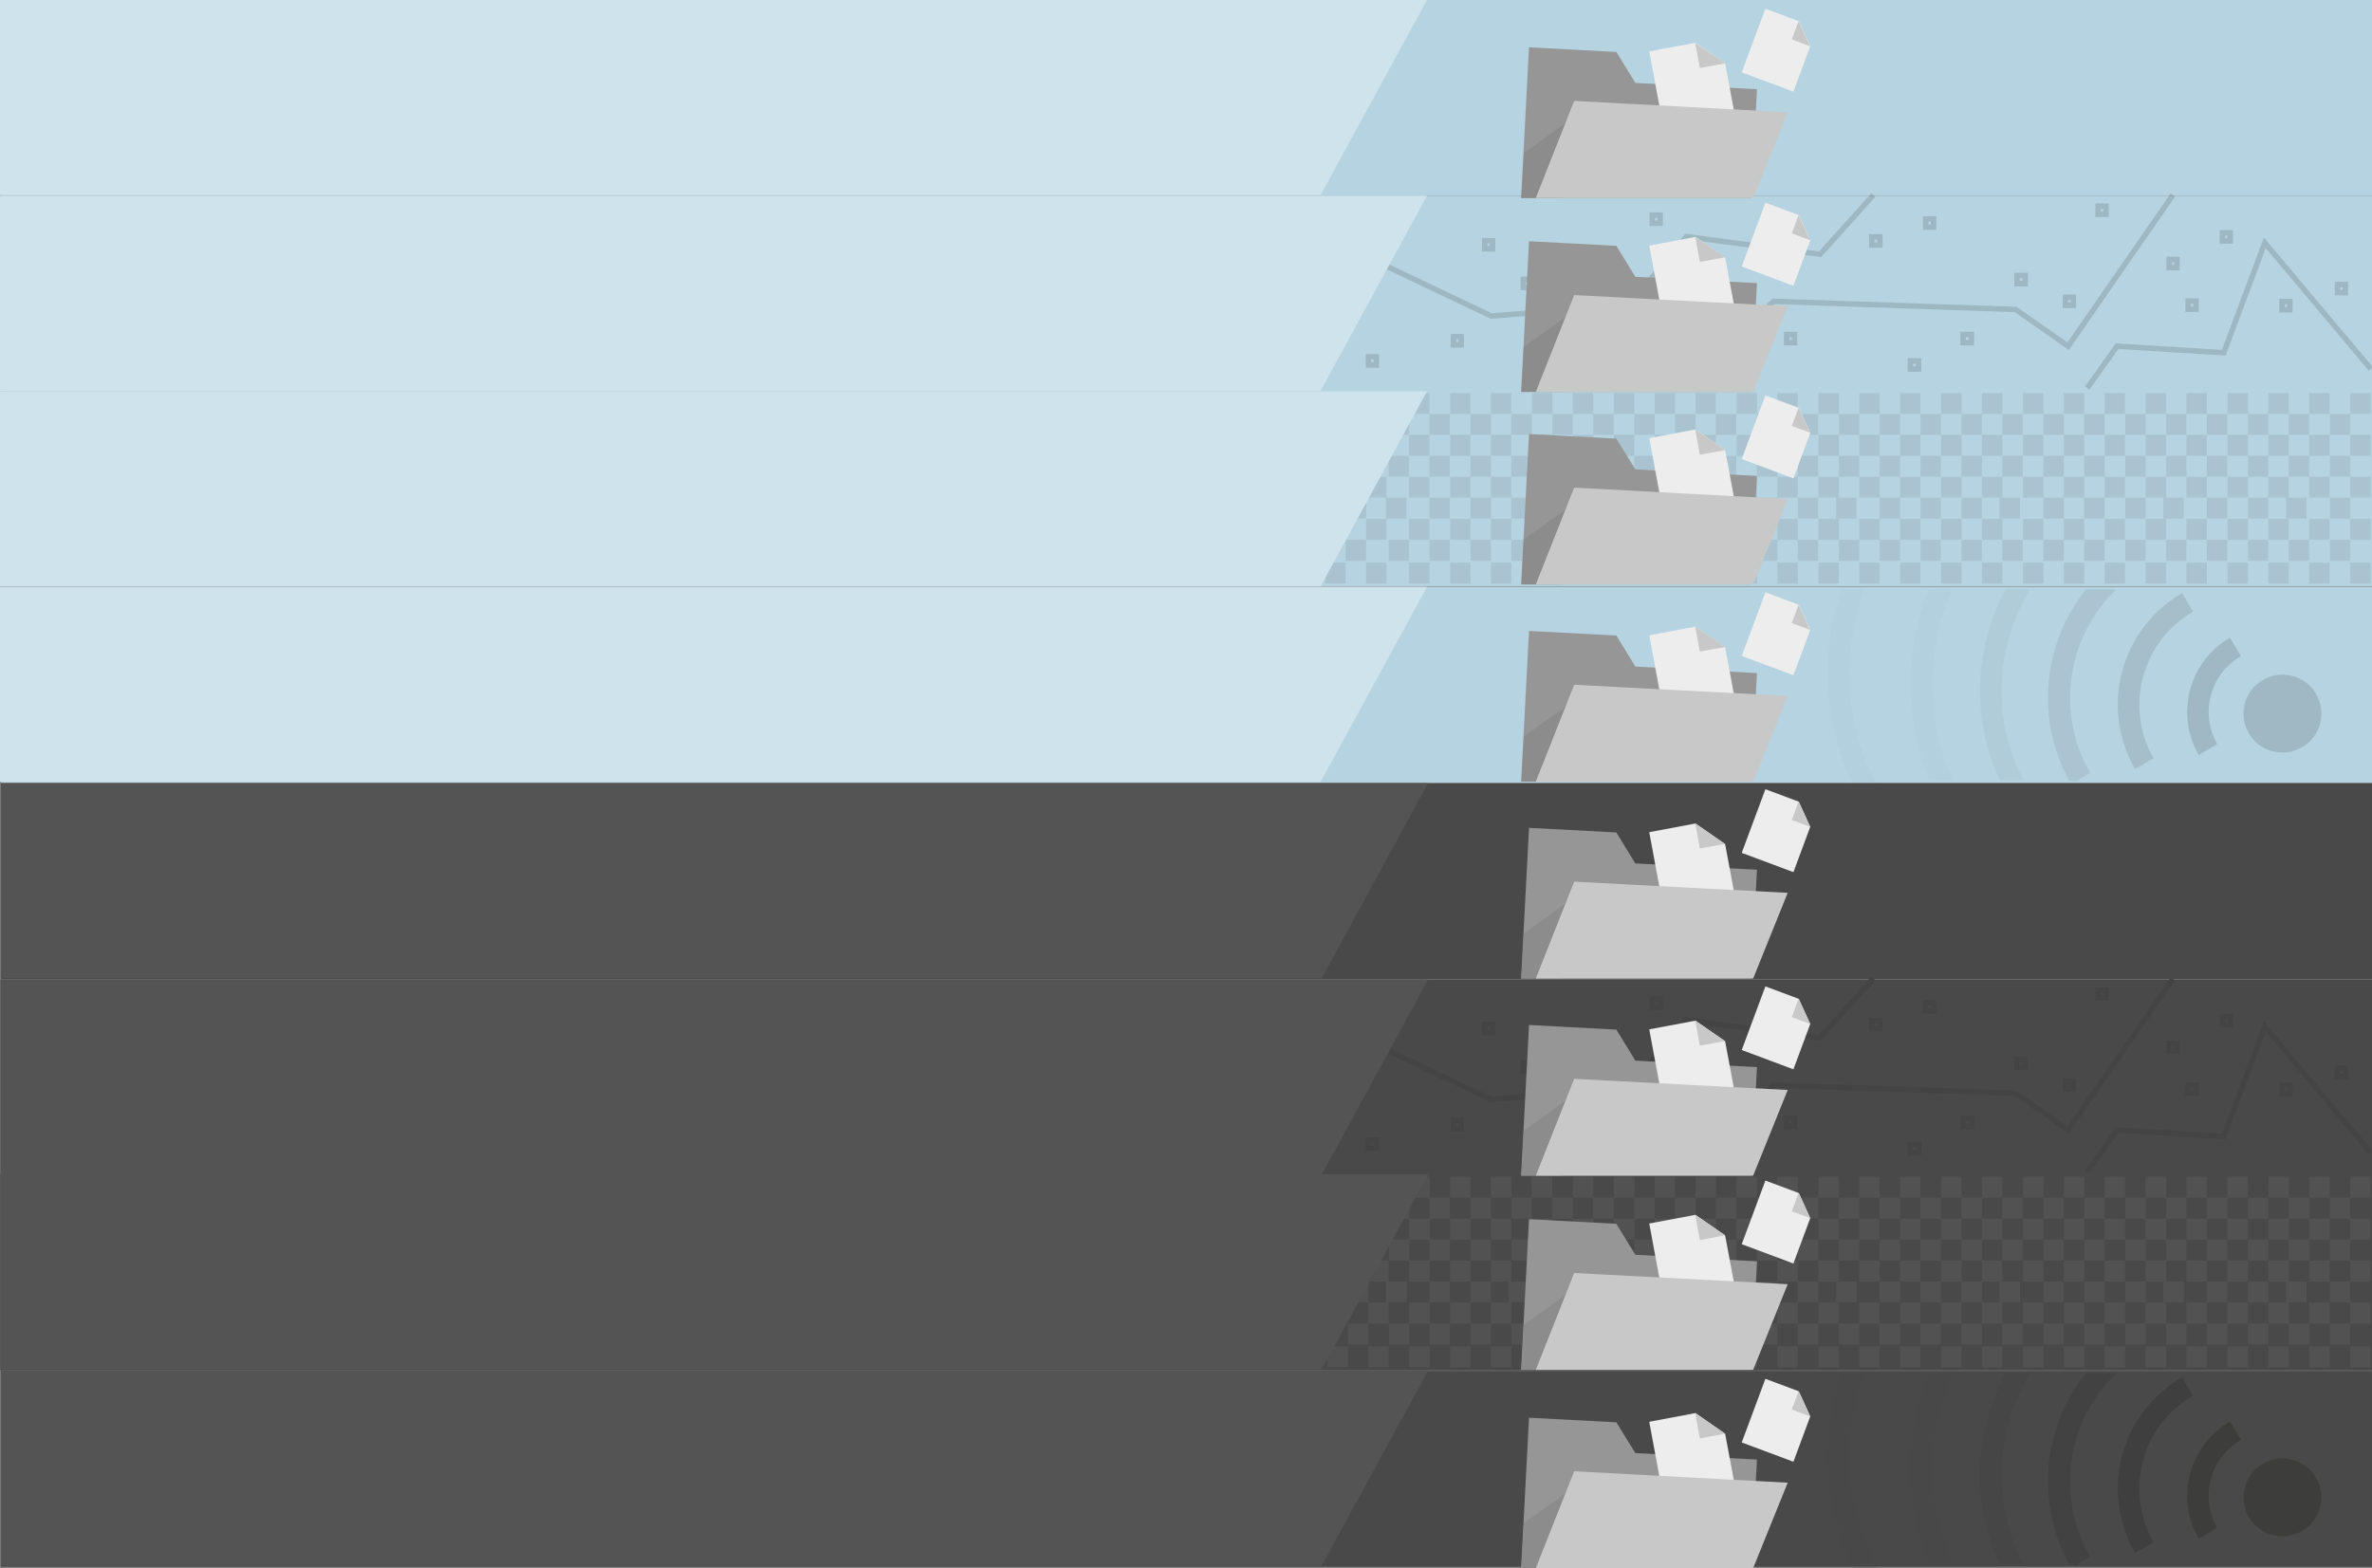 <?xml version="1.0" encoding="utf-8"?>
<!DOCTYPE svg PUBLIC "-//W3C//DTD SVG 1.1//EN" "http://www.w3.org/Graphics/SVG/1.1/DTD/svg11.dtd">
<svg version="1.1" id="Calque_1" xmlns="http://www.w3.org/2000/svg" xmlns:xlink="http://www.w3.org/1999/xlink" x="0px" y="0px"
	 width="872px" height="576.6px" viewBox="0 0 872 576.6" style="enable-background:new 0 0 872 576.6;" xml:space="preserve">
<rect x="0" y="0" width="872" height="576.6" fill="#808080" stroke="none"/>
<style type="text/css"><![CDATA[
	.st0{opacity:0.13;fill:none;stroke:#010202;stroke-width:2;enable-background:new;}
	.st1{fill:#4A4949;}	.st2{opacity:0.18;}	.st3{fill:#B5D3E0;}	.st4{fill:#EDEDED;}
	.st5{fill:#535252;}	.st6{fill:#8C8C8C;}	.st7{opacity:0.75;fill:#3D3D3C;enable-background:new;}
	.st8{opacity:0.13;fill:none;stroke:#010202;stroke-width:0.75;enable-background:new;}
	.st9{fill:#969696;}	.st10{fill:#C8C8C8;} .st11{opacity:0.1;fill:#3D3D3C;enable-background:new;}
	.st12{fill:#CEE3EB;} .st13{fill:#545454;enable-background:new;}	.st15{fill:#3D3D3C;}
	.st14{fill:none;stroke:#444444;stroke-width:2;enable-background:new;}
	.st16{opacity:0.5;fill:#3D3D3C;enable-background:new;}
	.st17{opacity:0.25;fill:#3D3D3C;enable-background:new;}
]]></style>
<rect x="0.1" class="st3" width="872" height="72"/>
<rect x="0.2" y="72" class="st3" width="872" height="72"/>
<rect x="817" y="85.6" transform="matrix(-1 -4.715338e-03 4.715338e-03 -1 1636.499 178.06)" class="st0" width="2.9" height="3"/>
<rect x="804.4" y="110.7" transform="matrix(-1 -4.041812e-03 4.041812e-03 -1 1611.254 227.659)" class="st0" width="2.9" height="3"/>
<rect x="797.4" y="95.4" transform="matrix(-1 -4.713669e-03 4.713669e-03 -1 1597.252 197.567)" class="st0" width="2.9" height="3"/>
<rect x="859.3" y="104.6" transform="matrix(-1 -4.713669e-03 4.713669e-03 -1 1721.01 216.259)" class="st0" width="2.9" height="3"/>
<rect x="838.9" y="110.9" transform="matrix(-1 -5.387193e-03 5.387193e-03 -1 1680.106 229.329)" class="st0" width="2.9" height="3"/>
<rect x="721.7" y="123" transform="matrix(-1 -4.720106e-03 4.720106e-03 -1 1445.82 252.416)" class="st0" width="3" height="3"/>
<rect x="759.3" y="109.3" transform="matrix(-1 -4.713669e-03 4.713669e-03 -1 1520.986 225.187)" class="st0" width="2.9" height="3"/>
<rect x="741.5" y="101.3" transform="matrix(-1 -5.045543e-03 5.045543e-03 -1 1485.491 209.351)" class="st0" width="3" height="3"/>
<rect x="771.3" y="75.8" transform="matrix(-1 -4.713669e-03 4.713669e-03 -1 1545.144 158.244)" class="st0" width="2.9" height="3"/>
<rect x="688.1" y="87.1" transform="matrix(-1 -4.720106e-03 4.720106e-03 -1 1378.789 180.457)" class="st0" width="3" height="3"/>
<rect x="620" y="113.8" transform="matrix(-1 -4.713669e-03 4.713669e-03 -1 1242.363 233.531)" class="st0" width="2.9" height="3"/>
<rect x="607.4" y="79.1" transform="matrix(-1 -5.050550e-03 5.050550e-03 -1 1217.3 164.276)" class="st0" width="2.9" height="3"/>
<rect x="573.3" y="120.1" transform="matrix(-1 -4.713669e-03 4.713669e-03 -1 1148.933 245.911)" class="st0" width="2.9" height="3"/>
<rect x="545.8" y="88.5" transform="matrix(-1 -5.050550e-03 5.050550e-03 -1 1094.052 182.766)" class="st0" width="2.9" height="3"/>
<rect x="534.3" y="123.8" transform="matrix(-1 -4.547016e-03 4.547016e-03 -1 1070.935 253.038)" class="st0" width="2.9" height="3"/>
<rect x="503.1" y="131.2" transform="matrix(-1 -4.547016e-03 4.547016e-03 -1 1008.475 267.682)" class="st0" width="2.9" height="3"/>
<rect x="560" y="102.7" transform="matrix(-1 -5.045543e-03 5.045543e-03 -1 1122.482 211.235)" class="st0" width="3" height="3"/>
<rect x="652" y="79.1" transform="matrix(-1 -5.050550e-03 5.050550e-03 -1 1306.501 164.501)" class="st0" width="2.9" height="3"/>
<rect x="702.3" y="132.7" transform="matrix(-1 -5.208381e-03 5.208381e-03 -1 1406.911 272.068)" class="st0" width="3" height="3"/>
<polyline class="st0" points="504.5,95.4 548.2,116.2 598.7,112.2 620,87 669.1,93.5 688.7,71.7 "/>
<polyline class="st0" points="620,142.7 652,110.8 741,113.8 760.3,127.3 798.8,71.7 "/>
<polyline class="st0" points="871.6,135.7 832.6,89.3 817.5,129.7 778.3,127.3 767.3,142.7 "/>
<rect x="656.8" y="123" transform="matrix(-1 -5.387193e-03 5.387193e-03 -1 1315.838 252.548)" class="st0" width="2.9" height="3"/>
<rect x="707.9" y="80.5" transform="matrix(-1 -4.377025e-03 4.377025e-03 -1 1418.347 167.106)" class="st0" width="2.9" height="3"/>
<rect x="0.2" y="360.2" class="st1" width="872" height="72"/>
<rect x="817" y="373.8" transform="matrix(-1 -4.715338e-03 4.715338e-03 -1 1635.14 754.466)" class="st14" width="2.9" height="3"/>
<rect x="804.4" y="399" transform="matrix(-1 -4.040381e-03 4.040381e-03 -1 1610.088 804.264)" class="st14" width="2.9" height="3"/>
<rect x="797.4" y="383.6" transform="matrix(-1 -4.713669e-03 4.713669e-03 -1 1595.894 773.974)" class="st14" width="2.9" height="3"/>
<rect x="859.3" y="392.8" transform="matrix(-1 -4.713669e-03 4.713669e-03 -1 1719.651 792.664)" class="st14" width="2.9" height="3"/>
<rect x="838.9" y="399.1" transform="matrix(-1 -5.387193e-03 5.387193e-03 -1 1678.554 805.736)" class="st14" width="2.9" height="3"/>
<rect x="721.7" y="411.2" transform="matrix(-1 -4.557268e-03 4.557268e-03 -1 1444.528 828.704)" class="st14" width="3" height="3"/>
<rect x="759.3" y="397.5" transform="matrix(-1 -4.713669e-03 4.713669e-03 -1 1519.627 801.595)" class="st14" width="2.9" height="3"/>
<rect x="741.5" y="389.5" transform="matrix(-1 -5.208381e-03 5.208381e-03 -1 1483.973 785.88)" class="st14" width="3" height="3"/>
<rect x="771.3" y="364" transform="matrix(-1 -4.713669e-03 4.713669e-03 -1 1543.786 734.652)" class="st14" width="2.9" height="3"/>
<rect x="688.1" y="375.3" transform="matrix(-1 -4.557268e-03 4.557268e-03 -1 1377.491 756.75)" class="st14" width="3" height="3"/>
<rect x="620" y="402" transform="matrix(-1 -4.715338e-03 4.715338e-03 -1 1241.005 809.94)" class="st14" width="2.9" height="3"/>
<rect x="607.4" y="367.3" transform="matrix(-1 -5.387193e-03 5.387193e-03 -1 1215.719 740.888)" class="st14" width="2.9" height="3"/>
<rect x="573.3" y="408.3" transform="matrix(-1 -4.713669e-03 4.713669e-03 -1 1147.575 822.316)" class="st14" width="2.9" height="3"/>
<rect x="545.8" y="376.7" transform="matrix(-1 -5.388862e-03 5.388862e-03 -1 1092.471 759.358)" class="st14" width="2.9" height="3"/>
<rect x="534.3" y="412" transform="matrix(-1 -4.715338e-03 4.715338e-03 -1 1069.557 829.535)" class="st14" width="2.9" height="3"/>
<rect x="560" y="390.9" transform="matrix(-1 -5.208381e-03 5.208381e-03 -1 1120.964 787.736)" class="st14" width="3" height="3"/>
<rect x="652" y="367.3" transform="matrix(-1 -5.387193e-03 5.387193e-03 -1 1304.92 741.128)" class="st14" width="2.9" height="3"/>
<rect x="702.3" y="420.9" transform="matrix(-1 -5.208381e-03 5.208381e-03 -1 1405.409 848.476)" class="st14" width="3" height="3"/>
<polyline class="st14" points="620,430.9 652,399 741,402 760.3,415.5 798.8,359.9 "/>
<polyline class="st14" points="871.6,423.9 832.6,377.5 817.5,417.9 778.3,415.5 767.3,430.9 "/>
<path class="st8" d="M729.3,361.3"/>
<rect x="656.8" y="411.2" transform="matrix(-1 -5.387193e-03 5.387193e-03 -1 1314.286 828.958)" class="st14" width="2.9" height="3"/>
<rect x="707.9" y="368.7" transform="matrix(-1 -4.040381e-03 4.040381e-03 -1 1417.212 743.273)" class="st14" width="2.9" height="3"/>
<rect x="0.1" y="431.9" class="st1" width="872" height="72"/>
<rect x="503" y="463.5" class="st5" width="7.5" height="7.7"/>
<rect x="495.5" y="471.2" class="st5" width="7.5" height="7.7"/>
<rect x="503" y="479" class="st5" width="7.5" height="7.7"/>
<rect x="509.6" y="471.2" class="st5" width="7.5" height="7.7"/>
<rect x="518.1" y="479" class="st5" width="7.5" height="7.7"/>
<rect x="510.6" y="455.8" class="st5" width="7.5" height="7.7"/>
<rect x="518.1" y="463.5" class="st5" width="7.5" height="7.7"/>
<rect x="570.7" y="471.2" class="st5" width="7.5" height="7.7"/>
<rect x="495.5" y="486.7" class="st5" width="7.5" height="7.7"/>
<rect x="488" y="495.1" class="st5" width="7.5" height="7.7"/>
<rect x="510.6" y="486.7" class="st5" width="7.5" height="7.7"/>
<rect x="570.7" y="486.7" class="st5" width="7.5" height="7.7"/>
<rect x="578.2" y="479" class="st5" width="7.5" height="7.7"/>
<rect x="585.7" y="486.7" class="st5" width="7.5" height="7.7"/>
<rect x="585.7" y="471.2" class="st5" width="7.5" height="7.7"/>
<rect x="578.2" y="463.5" class="st5" width="7.5" height="7.7"/>
<rect x="570.7" y="455.8" class="st5" width="7.5" height="7.7"/>
<rect x="518.1" y="448.1" class="st5" width="7.5" height="7.7"/>
<rect x="510.6" y="440.4" class="st5" width="7.5" height="7.7"/>
<rect x="518.1" y="432.7" class="st5" width="7.5" height="7.7"/>
<rect x="570.7" y="440.4" class="st5" width="7.5" height="7.7"/>
<rect x="578.2" y="432.7" class="st5" width="7.5" height="7.7"/>
<rect x="585.7" y="440.4" class="st5" width="7.5" height="7.7"/>
<rect x="578.2" y="448.1" class="st5" width="7.5" height="7.7"/>
<rect x="585.7" y="455.8" class="st5" width="7.5" height="7.7"/>
<rect x="593.3" y="432.7" class="st5" width="7.5" height="7.7"/>
<rect x="600.8" y="440.4" class="st5" width="7.5" height="7.7"/>
<rect x="608.3" y="448.1" class="st5" width="7.5" height="7.7"/>
<rect x="600.8" y="455.8" class="st5" width="7.5" height="7.7"/>
<rect x="608.3" y="463.5" class="st5" width="7.5" height="7.7"/>
<rect x="600.8" y="471.2" class="st5" width="7.5" height="7.7"/>
<rect x="608.3" y="479" class="st5" width="7.5" height="7.7"/>
<rect x="593.3" y="448.1" class="st5" width="7.5" height="7.7"/>
<rect x="593.3" y="463.5" class="st5" width="7.5" height="7.7"/>
<rect x="593.3" y="479" class="st5" width="7.5" height="7.7"/>
<rect x="614.8" y="471.2" class="st5" width="7.5" height="7.7"/>
<rect x="623.3" y="479" class="st5" width="7.5" height="7.7"/>
<rect x="615.8" y="455.8" class="st5" width="7.5" height="7.7"/>
<rect x="623.3" y="463.5" class="st5" width="7.5" height="7.7"/>
<rect x="630.8" y="471.2" class="st5" width="7.5" height="7.7"/>
<rect x="600.8" y="486.7" class="st5" width="7.5" height="7.7"/>
<rect x="615.8" y="486.7" class="st5" width="7.5" height="7.7"/>
<rect x="630.8" y="486.7" class="st5" width="7.5" height="7.7"/>
<rect x="638.4" y="479" class="st5" width="7.5" height="7.7"/>
<rect x="645.9" y="486.7" class="st5" width="7.5" height="7.7"/>
<rect x="645.9" y="471.2" class="st5" width="7.5" height="7.7"/>
<rect x="638.4" y="463.5" class="st5" width="7.5" height="7.7"/>
<rect x="630.8" y="455.8" class="st5" width="7.5" height="7.7"/>
<rect x="623.3" y="448.1" class="st5" width="7.5" height="7.7"/>
<rect x="615.8" y="440.4" class="st5" width="7.5" height="7.7"/>
<rect x="608.3" y="432.7" class="st5" width="7.5" height="7.7"/>
<rect x="623.3" y="432.7" class="st5" width="7.5" height="7.7"/>
<rect x="630.8" y="440.4" class="st5" width="7.5" height="7.7"/>
<rect x="638.4" y="432.7" class="st5" width="7.5" height="7.7"/>
<rect x="645.9" y="440.4" class="st5" width="7.5" height="7.7"/>
<rect x="638.4" y="448.1" class="st5" width="7.5" height="7.7"/>
<rect x="645.9" y="455.8" class="st5" width="7.5" height="7.7"/>
<rect x="653.4" y="432.7" class="st5" width="7.5" height="7.7"/>
<rect x="660.9" y="440.4" class="st5" width="7.5" height="7.7"/>
<rect x="668.5" y="448.1" class="st5" width="7.5" height="7.7"/>
<rect x="660.9" y="455.8" class="st5" width="7.5" height="7.7"/>
<rect x="668.5" y="463.5" class="st5" width="7.5" height="7.7"/>
<rect x="660.9" y="471.2" class="st5" width="7.5" height="7.7"/>
<rect x="668.5" y="479" class="st5" width="7.5" height="7.7"/>
<rect x="653.4" y="448.1" class="st5" width="7.5" height="7.7"/>
<rect x="653.4" y="463.5" class="st5" width="7.5" height="7.7"/>
<rect x="653.4" y="479" class="st5" width="7.5" height="7.7"/>
<rect x="675" y="471.2" class="st5" width="7.5" height="7.7"/>
<rect x="683.5" y="479" class="st5" width="7.5" height="7.7"/>
<rect x="676" y="455.8" class="st5" width="7.5" height="7.7"/>
<rect x="683.5" y="463.5" class="st5" width="7.5" height="7.7"/>
<rect x="691" y="471.2" class="st5" width="7.5" height="7.7"/>
<rect x="660.9" y="486.7" class="st5" width="7.5" height="7.7"/>
<rect x="676" y="486.7" class="st5" width="7.5" height="7.7"/>
<rect x="691" y="486.7" class="st5" width="7.5" height="7.7"/>
<rect x="698.5" y="479" class="st5" width="7.5" height="7.7"/>
<rect x="706" y="486.7" class="st5" width="7.5" height="7.7"/>
<rect x="706" y="471.2" class="st5" width="7.5" height="7.7"/>
<rect x="698.5" y="463.5" class="st5" width="7.5" height="7.7"/>
<rect x="691" y="455.8" class="st5" width="7.5" height="7.7"/>
<rect x="683.5" y="448.1" class="st5" width="7.5" height="7.7"/>
<rect x="676" y="440.4" class="st5" width="7.5" height="7.7"/>
<rect x="668.5" y="432.7" class="st5" width="7.5" height="7.7"/>
<rect x="683.5" y="432.7" class="st5" width="7.5" height="7.7"/>
<rect x="691" y="440.4" class="st5" width="7.5" height="7.7"/>
<rect x="698.5" y="432.7" class="st5" width="7.5" height="7.7"/>
<rect x="706" y="440.4" class="st5" width="7.5" height="7.7"/>
<rect x="698.5" y="448.1" class="st5" width="7.5" height="7.7"/>
<rect x="706" y="455.8" class="st5" width="7.5" height="7.7"/>
<rect x="713.6" y="432.7" class="st5" width="7.5" height="7.7"/>
<rect x="721.1" y="440.4" class="st5" width="7.5" height="7.7"/>
<rect x="728.6" y="448.1" class="st5" width="7.5" height="7.7"/>
<rect x="721.1" y="455.8" class="st5" width="7.5" height="7.7"/>
<rect x="728.6" y="463.5" class="st5" width="7.5" height="7.7"/>
<rect x="721.1" y="471.2" class="st5" width="7.5" height="7.7"/>
<rect x="728.6" y="479" class="st5" width="7.5" height="7.7"/>
<rect x="713.6" y="448.1" class="st5" width="7.5" height="7.7"/>
<rect x="713.6" y="463.5" class="st5" width="7.5" height="7.7"/>
<rect x="713.6" y="479" class="st5" width="7.5" height="7.7"/>
<rect x="735.1" y="471.2" class="st5" width="7.5" height="7.7"/>
<rect x="743.7" y="479" class="st5" width="7.5" height="7.7"/>
<rect x="736.1" y="455.8" class="st5" width="7.5" height="7.7"/>
<rect x="743.7" y="463.5" class="st5" width="7.5" height="7.7"/>
<rect x="751.2" y="471.2" class="st5" width="7.5" height="7.7"/>
<rect x="721.1" y="486.7" class="st5" width="7.5" height="7.7"/>
<rect x="736.1" y="486.7" class="st5" width="7.5" height="7.7"/>
<rect x="751.2" y="486.7" class="st5" width="7.5" height="7.7"/>
<rect x="758.7" y="479" class="st5" width="7.5" height="7.7"/>
<rect x="766.2" y="486.7" class="st5" width="7.5" height="7.7"/>
<rect x="766.2" y="471.2" class="st5" width="7.5" height="7.7"/>
<rect x="758.7" y="463.5" class="st5" width="7.5" height="7.7"/>
<rect x="751.2" y="455.8" class="st5" width="7.5" height="7.7"/>
<rect x="743.7" y="448.1" class="st5" width="7.5" height="7.7"/>
<rect x="736.1" y="440.4" class="st5" width="7.5" height="7.7"/>
<rect x="728.6" y="432.7" class="st5" width="7.5" height="7.7"/>
<rect x="743.7" y="432.7" class="st5" width="7.5" height="7.7"/>
<rect x="751.2" y="440.4" class="st5" width="7.5" height="7.7"/>
<rect x="758.7" y="432.7" class="st5" width="7.5" height="7.7"/>
<rect x="766.2" y="440.4" class="st5" width="7.5" height="7.7"/>
<rect x="758.7" y="448.1" class="st5" width="7.5" height="7.7"/>
<rect x="766.2" y="455.8" class="st5" width="7.5" height="7.7"/>
<rect x="773.7" y="432.7" class="st5" width="7.5" height="7.7"/>
<rect x="781.3" y="440.4" class="st5" width="7.5" height="7.7"/>
<rect x="788.8" y="448.1" class="st5" width="7.5" height="7.7"/>
<rect x="781.3" y="455.8" class="st5" width="7.5" height="7.7"/>
<rect x="788.8" y="463.5" class="st5" width="7.5" height="7.7"/>
<rect x="781.3" y="471.2" class="st5" width="7.5" height="7.7"/>
<rect x="788.8" y="479" class="st5" width="7.5" height="7.7"/>
<rect x="773.7" y="448.1" class="st5" width="7.5" height="7.7"/>
<rect x="773.7" y="463.5" class="st5" width="7.5" height="7.7"/>
<rect x="773.7" y="479" class="st5" width="7.5" height="7.7"/>
<rect x="795.3" y="471.2" class="st5" width="7.5" height="7.7"/>
<rect x="803.8" y="479" class="st5" width="7.5" height="7.7"/>
<rect x="796.3" y="455.8" class="st5" width="7.5" height="7.7"/>
<rect x="803.8" y="463.5" class="st5" width="7.5" height="7.7"/>
<rect x="811.3" y="471.2" class="st5" width="7.5" height="7.7"/>
<rect x="781.3" y="486.7" class="st5" width="7.5" height="7.7"/>
<rect x="796.3" y="486.7" class="st5" width="7.5" height="7.7"/>
<rect x="811.3" y="486.7" class="st5" width="7.5" height="7.7"/>
<rect x="818.9" y="479" class="st5" width="7.5" height="7.7"/>
<rect x="826.4" y="486.7" class="st5" width="7.5" height="7.7"/>
<rect x="826.4" y="471.2" class="st5" width="7.5" height="7.7"/>
<rect x="818.9" y="463.5" class="st5" width="7.5" height="7.7"/>
<rect x="811.3" y="455.8" class="st5" width="7.5" height="7.7"/>
<rect x="803.8" y="448.1" class="st5" width="7.5" height="7.7"/>
<rect x="796.3" y="440.4" class="st5" width="7.5" height="7.7"/>
<rect x="788.8" y="432.7" class="st5" width="7.5" height="7.7"/>
<rect x="803.8" y="432.7" class="st5" width="7.5" height="7.7"/>
<rect x="811.3" y="440.4" class="st5" width="7.5" height="7.7"/>
<rect x="818.9" y="432.7" class="st5" width="7.5" height="7.7"/>
<rect x="826.4" y="440.4" class="st5" width="7.5" height="7.7"/>
<rect x="818.9" y="448.1" class="st5" width="7.5" height="7.7"/>
<rect x="826.4" y="455.8" class="st5" width="7.5" height="7.7"/>
<rect x="833.9" y="448.1" class="st5" width="7.5" height="7.7"/>
<rect x="833.9" y="463.5" class="st5" width="7.5" height="7.7"/>
<rect x="833.9" y="479" class="st5" width="7.5" height="7.7"/>
<rect x="840.4" y="471.2" class="st5" width="7.5" height="7.7"/>
<rect x="848.9" y="479" class="st5" width="7.5" height="7.7"/>
<rect x="841.4" y="455.8" class="st5" width="7.5" height="7.7"/>
<rect x="848.9" y="463.5" class="st5" width="7.5" height="7.7"/>
<rect x="856.5" y="471.2" class="st5" width="7.5" height="7.7"/>
<rect x="841.4" y="486.7" class="st5" width="7.5" height="7.7"/>
<rect x="856.5" y="486.7" class="st5" width="7.5" height="7.7"/>
<rect x="864" y="479" class="st5" width="7.5" height="7.7"/>
<rect x="864" y="463.5" class="st5" width="7.5" height="7.7"/>
<rect x="856.5" y="455.8" class="st5" width="7.5" height="7.7"/>
<rect x="848.9" y="448.1" class="st5" width="7.5" height="7.7"/>
<rect x="841.4" y="440.4" class="st5" width="7.5" height="7.7"/>
<rect x="833.9" y="432.7" class="st5" width="7.5" height="7.7"/>
<rect x="848.9" y="432.7" class="st5" width="7.5" height="7.7"/>
<rect x="856.5" y="440.4" class="st5" width="7.5" height="7.7"/>
<rect x="864" y="432.7" class="st5" width="7.5" height="7.7"/>
<rect x="864" y="448.1" class="st5" width="7.5" height="7.7"/>
<rect x="503" y="495.1" class="st5" width="7.5" height="7.7"/>
<rect x="518.1" y="495.1" class="st5" width="7.5" height="7.7"/>
<rect x="578.2" y="495.1" class="st5" width="7.5" height="7.7"/>
<rect x="608.3" y="495.1" class="st5" width="7.5" height="7.7"/>
<rect x="593.3" y="495.1" class="st5" width="7.5" height="7.7"/>
<rect x="623.3" y="495.1" class="st5" width="7.5" height="7.7"/>
<rect x="525.5" y="486.7" class="st5" width="7.5" height="7.7"/>
<rect x="525.5" y="471.2" class="st5" width="7.5" height="7.7"/>
<rect x="525.5" y="440.4" class="st5" width="7.5" height="7.7"/>
<rect x="525.5" y="455.8" class="st5" width="7.5" height="7.7"/>
<rect x="533.1" y="432.7" class="st5" width="7.5" height="7.7"/>
<rect x="540.6" y="440.4" class="st5" width="7.5" height="7.7"/>
<rect x="548.1" y="448.1" class="st5" width="7.5" height="7.7"/>
<rect x="540.6" y="455.8" class="st5" width="7.5" height="7.7"/>
<rect x="548.1" y="463.5" class="st5" width="7.5" height="7.7"/>
<rect x="540.6" y="471.2" class="st5" width="7.5" height="7.7"/>
<rect x="548.1" y="479" class="st5" width="7.5" height="7.7"/>
<rect x="533.1" y="448.1" class="st5" width="7.5" height="7.7"/>
<rect x="533.1" y="463.5" class="st5" width="7.5" height="7.7"/>
<rect x="533.1" y="479" class="st5" width="7.5" height="7.7"/>
<rect x="554.6" y="471.2" class="st5" width="7.5" height="7.7"/>
<rect x="563.1" y="479" class="st5" width="7.5" height="7.7"/>
<rect x="555.6" y="455.8" class="st5" width="7.5" height="7.7"/>
<rect x="563.1" y="463.5" class="st5" width="7.5" height="7.7"/>
<rect x="540.6" y="486.7" class="st5" width="7.5" height="7.7"/>
<rect x="555.6" y="486.7" class="st5" width="7.5" height="7.7"/>
<rect x="563.1" y="448.1" class="st5" width="7.5" height="7.7"/>
<rect x="555.6" y="440.4" class="st5" width="7.5" height="7.7"/>
<rect x="548.1" y="432.7" class="st5" width="7.5" height="7.7"/>
<rect x="563.1" y="432.7" class="st5" width="7.5" height="7.7"/>
<rect x="548.1" y="495.1" class="st5" width="7.5" height="7.7"/>
<rect x="533.1" y="495.1" class="st5" width="7.5" height="7.7"/>
<rect x="563.1" y="495.1" class="st5" width="7.5" height="7.7"/>
<rect x="638.4" y="495.1" class="st5" width="7.5" height="7.7"/>
<rect x="668.5" y="495.1" class="st5" width="7.5" height="7.7"/>
<rect x="653.4" y="495.1" class="st5" width="7.5" height="7.7"/>
<rect x="683.5" y="495.1" class="st5" width="7.5" height="7.7"/>
<rect x="698.5" y="495.1" class="st5" width="7.5" height="7.7"/>
<rect x="728.6" y="495.1" class="st5" width="7.5" height="7.7"/>
<rect x="713.6" y="495.1" class="st5" width="7.5" height="7.7"/>
<rect x="743.7" y="495.1" class="st5" width="7.5" height="7.7"/>
<rect x="758.7" y="495.1" class="st5" width="7.5" height="7.7"/>
<rect x="788.8" y="495.1" class="st5" width="7.5" height="7.7"/>
<rect x="773.7" y="495.1" class="st5" width="7.5" height="7.7"/>
<rect x="803.8" y="495.1" class="st5" width="7.5" height="7.7"/>
<rect x="818.9" y="495.1" class="st5" width="7.5" height="7.7"/>
<rect x="833.9" y="495.1" class="st5" width="7.5" height="7.7"/>
<rect x="848.9" y="495.1" class="st5" width="7.5" height="7.7"/>
<rect x="864" y="495.1" class="st5" width="7.5" height="7.7"/>
<rect x="0.4" y="504.1" class="st1" width="872" height="72"/>
<path class="st15" d="M853.3,552.3c-0.9,7.8-8,13.4-15.9,12.5c-7.9-0.9-13.5-8-12.5-15.9c0.9-7.8,8-13.5,15.9-12.5
	C848.6,537.3,854.2,544.4,853.3,552.3z"/>
<path class="st15" d="M823.8,529.5l-4-6.8c-15.1,8.7-20.2,28-11.5,43.1l6.8-4C808.6,550.5,812.5,536,823.8,529.5z"/>
<path class="st7" d="M806.2,513.2l-4-6.8c-22.6,13.1-30.4,42-17.3,64.7l6.8-4C780.9,548.3,787.3,524.1,806.2,513.2z"/>
<path class="st11" d="M690.1,576.6c-12.2-22.6-13.3-48.7-4.7-71.6H677c-7.8,23-6.8,48.7,4.2,71.6H690.1z"/>
<path class="st11" d="M717.9,575.1c-10.3-22.9-9.8-48.3-0.3-70.2H709c-8.7,22.1-9,47.2,0.3,70.2H717.9z"/>
<path class="st17" d="M743.9,575.1c-12-22.8-10.3-49.5,2.5-70.2h-9.1c-11.4,21.3-12.8,47.2-2.2,70.2H743.9z"/>
<path class="st16" d="M763.3,575.4l5.1-3c-13-22.5-8.3-50.3,9.6-67.5h-11.1c-15.7,19.5-18.9,47.3-6.2,70.4L763.3,575.4L763.3,575.4z
	"/>
<polygon class="st12" points="524.6,0 485.5,71.7 -0.1,71.7 -0.1,0 "/>
<polygon class="st12" points="524.6,72 485.5,143.7 -0.1,143.7 -0.1,72 "/>
<rect x="0.4" y="215.9" class="st3" width="872" height="72"/>
<g class="st2">
	<path class="st15" d="M853.3,264.1c-0.9,7.8-8,13.4-15.9,12.5c-7.9-0.9-13.5-8-12.5-15.9c0.9-7.8,8-13.5,15.9-12.5
		C848.6,249.1,854.2,256.2,853.3,264.1z"/>
	<path class="st15" d="M823.8,241.3l-4-6.8c-15.1,8.7-20.2,28-11.5,43.1l6.8-4C808.6,262.3,812.5,247.8,823.8,241.3z"/>
	<path class="st7" d="M806.2,224.9l-4-6.8c-22.6,13.1-30.4,42-17.3,64.7l6.8-4C780.9,260.1,787.3,235.9,806.2,224.9z"/>
	<path class="st11" d="M690.1,288.4c-12.2-22.6-13.3-48.7-4.7-71.6H677c-7.8,23-6.8,48.7,4.2,71.6H690.1z"/>
	<path class="st11" d="M717.9,286.9c-10.3-22.9-9.8-48.3-0.3-70.2H709c-8.7,22.1-9,47.2,0.3,70.2H717.9z"/>
	<path class="st17" d="M743.9,286.9c-12-22.8-10.3-49.5,2.5-70.2h-9.1c-11.4,21.3-12.8,47.2-2.2,70.2H743.9z"/>
	<path class="st16" d="M763.3,287.2l5.1-3c-13-22.5-8.3-50.3,9.6-67.5h-11.1c-15.7,19.5-18.9,47.3-6.2,70.4L763.3,287.2L763.3,287.2
		z"/>
</g>
<rect x="0.5" y="288" class="st1" width="872" height="72"/>
<polygon class="st13" points="525,288 485.9,359.7 0.3,359.7 0.3,288 "/>
<polygon class="st13" points="525,431.8 485.9,503.5 0.3,503.5 0.3,431.8 "/>
<polygon class="st13" points="525,504 485.9,575.7 0.3,575.7 0.3,504 "/>
<rect x="0.1" y="143.7" class="st3" width="872" height="72"/>
<rect x="494.7" y="183" class="st11" width="7.5" height="7.7"/>
<rect x="494.7" y="198.5" class="st11" width="7.5" height="7.7"/>
<rect x="578.2" y="190.8" class="st11" width="7.5" height="7.7"/>
<rect x="585.7" y="198.5" class="st11" width="7.5" height="7.7"/>
<rect x="585.7" y="183" class="st11" width="7.5" height="7.7"/>
<rect x="578.2" y="175.3" class="st11" width="7.5" height="7.7"/>
<rect x="578.2" y="144.5" class="st11" width="7.5" height="7.7"/>
<rect x="585.7" y="152.2" class="st11" width="7.5" height="7.7"/>
<rect x="578.2" y="159.9" class="st11" width="7.5" height="7.7"/>
<rect x="585.7" y="167.6" class="st11" width="7.5" height="7.7"/>
<rect x="593.3" y="144.5" class="st11" width="7.5" height="7.7"/>
<rect x="600.8" y="152.2" class="st11" width="7.5" height="7.7"/>
<rect x="608.3" y="159.9" class="st11" width="7.5" height="7.7"/>
<rect x="600.8" y="167.6" class="st11" width="7.5" height="7.7"/>
<rect x="608.3" y="175.3" class="st11" width="7.5" height="7.7"/>
<rect x="600.8" y="183" class="st11" width="7.5" height="7.7"/>
<rect x="608.3" y="190.8" class="st11" width="7.5" height="7.7"/>
<rect x="593.3" y="159.9" class="st11" width="7.5" height="7.7"/>
<rect x="593.3" y="175.3" class="st11" width="7.5" height="7.7"/>
<rect x="593.3" y="190.8" class="st11" width="7.5" height="7.7"/>
<rect x="614.8" y="183" class="st11" width="7.5" height="7.7"/>
<rect x="623.3" y="190.8" class="st11" width="7.5" height="7.7"/>
<rect x="615.8" y="167.6" class="st11" width="7.5" height="7.7"/>
<rect x="623.3" y="175.3" class="st11" width="7.5" height="7.7"/>
<rect x="630.8" y="183" class="st11" width="7.5" height="7.7"/>
<rect x="600.8" y="198.5" class="st11" width="7.5" height="7.7"/>
<rect x="615.8" y="198.5" class="st11" width="7.5" height="7.7"/>
<rect x="630.8" y="198.5" class="st11" width="7.5" height="7.7"/>
<rect x="638.4" y="190.8" class="st11" width="7.5" height="7.7"/>
<rect x="645.9" y="198.5" class="st11" width="7.5" height="7.7"/>
<rect x="645.9" y="183" class="st11" width="7.5" height="7.7"/>
<rect x="638.4" y="175.3" class="st11" width="7.5" height="7.7"/>
<rect x="630.8" y="167.6" class="st11" width="7.5" height="7.7"/>
<rect x="623.3" y="159.9" class="st11" width="7.5" height="7.7"/>
<rect x="615.8" y="152.2" class="st11" width="7.5" height="7.7"/>
<rect x="608.3" y="144.5" class="st11" width="7.5" height="7.7"/>
<rect x="623.3" y="144.5" class="st11" width="7.5" height="7.7"/>
<rect x="630.8" y="152.2" class="st11" width="7.5" height="7.7"/>
<rect x="638.4" y="144.5" class="st11" width="7.5" height="7.7"/>
<rect x="645.9" y="152.2" class="st11" width="7.5" height="7.7"/>
<rect x="638.4" y="159.9" class="st11" width="7.5" height="7.7"/>
<rect x="645.9" y="167.6" class="st11" width="7.5" height="7.7"/>
<rect x="653.4" y="144.5" class="st11" width="7.5" height="7.7"/>
<rect x="660.9" y="152.2" class="st11" width="7.5" height="7.7"/>
<rect x="668.5" y="159.9" class="st11" width="7.5" height="7.7"/>
<rect x="660.9" y="167.6" class="st11" width="7.5" height="7.7"/>
<rect x="668.5" y="175.3" class="st11" width="7.5" height="7.7"/>
<rect x="660.9" y="183" class="st11" width="7.5" height="7.7"/>
<rect x="668.5" y="190.8" class="st11" width="7.5" height="7.7"/>
<rect x="653.4" y="159.9" class="st11" width="7.5" height="7.7"/>
<rect x="653.4" y="175.3" class="st11" width="7.5" height="7.7"/>
<rect x="653.4" y="190.8" class="st11" width="7.5" height="7.7"/>
<rect x="675" y="183" class="st11" width="7.5" height="7.7"/>
<rect x="683.5" y="190.8" class="st11" width="7.5" height="7.7"/>
<rect x="676" y="167.6" class="st11" width="7.5" height="7.7"/>
<rect x="683.5" y="175.3" class="st11" width="7.5" height="7.7"/>
<rect x="691" y="183" class="st11" width="7.5" height="7.7"/>
<rect x="660.9" y="198.5" class="st11" width="7.5" height="7.7"/>
<rect x="676" y="198.5" class="st11" width="7.5" height="7.7"/>
<rect x="691" y="198.5" class="st11" width="7.5" height="7.7"/>
<rect x="698.5" y="190.8" class="st11" width="7.5" height="7.7"/>
<rect x="706" y="198.5" class="st11" width="7.5" height="7.7"/>
<rect x="706" y="183" class="st11" width="7.5" height="7.7"/>
<rect x="698.5" y="175.3" class="st11" width="7.5" height="7.7"/>
<rect x="691" y="167.6" class="st11" width="7.5" height="7.7"/>
<rect x="683.5" y="159.9" class="st11" width="7.5" height="7.7"/>
<rect x="676" y="152.2" class="st11" width="7.5" height="7.7"/>
<rect x="668.5" y="144.5" class="st11" width="7.5" height="7.7"/>
<rect x="683.5" y="144.5" class="st11" width="7.5" height="7.7"/>
<rect x="691" y="152.2" class="st11" width="7.5" height="7.7"/>
<rect x="698.5" y="144.5" class="st11" width="7.5" height="7.7"/>
<rect x="706" y="152.2" class="st11" width="7.5" height="7.7"/>
<rect x="698.5" y="159.9" class="st11" width="7.5" height="7.7"/>
<rect x="706" y="167.6" class="st11" width="7.5" height="7.7"/>
<rect x="713.6" y="144.5" class="st11" width="7.5" height="7.7"/>
<rect x="721.1" y="152.2" class="st11" width="7.5" height="7.7"/>
<rect x="728.6" y="159.9" class="st11" width="7.5" height="7.7"/>
<rect x="721.1" y="167.6" class="st11" width="7.5" height="7.7"/>
<rect x="728.6" y="175.3" class="st11" width="7.5" height="7.7"/>
<rect x="721.1" y="183" class="st11" width="7.5" height="7.7"/>
<rect x="728.6" y="190.8" class="st11" width="7.5" height="7.7"/>
<rect x="713.6" y="159.9" class="st11" width="7.5" height="7.7"/>
<rect x="713.6" y="175.3" class="st11" width="7.5" height="7.7"/>
<rect x="713.6" y="190.8" class="st11" width="7.5" height="7.7"/>
<rect x="735.1" y="183" class="st11" width="7.5" height="7.7"/>
<rect x="743.7" y="190.8" class="st11" width="7.5" height="7.7"/>
<rect x="736.1" y="167.6" class="st11" width="7.5" height="7.7"/>
<rect x="743.7" y="175.3" class="st11" width="7.5" height="7.7"/>
<rect x="751.2" y="183" class="st11" width="7.5" height="7.7"/>
<rect x="721.1" y="198.5" class="st11" width="7.5" height="7.7"/>
<rect x="736.1" y="198.5" class="st11" width="7.5" height="7.7"/>
<rect x="751.2" y="198.5" class="st11" width="7.5" height="7.7"/>
<rect x="758.7" y="190.8" class="st11" width="7.5" height="7.7"/>
<rect x="766.2" y="198.5" class="st11" width="7.5" height="7.7"/>
<rect x="766.2" y="183" class="st11" width="7.5" height="7.7"/>
<rect x="758.7" y="175.3" class="st11" width="7.5" height="7.7"/>
<rect x="751.2" y="167.6" class="st11" width="7.5" height="7.7"/>
<rect x="743.7" y="159.9" class="st11" width="7.5" height="7.7"/>
<rect x="736.1" y="152.2" class="st11" width="7.5" height="7.7"/>
<rect x="728.6" y="144.5" class="st11" width="7.5" height="7.7"/>
<rect x="743.7" y="144.5" class="st11" width="7.5" height="7.7"/>
<rect x="751.2" y="152.2" class="st11" width="7.5" height="7.7"/>
<rect x="758.7" y="144.5" class="st11" width="7.5" height="7.7"/>
<rect x="766.2" y="152.2" class="st11" width="7.5" height="7.7"/>
<rect x="758.7" y="159.9" class="st11" width="7.5" height="7.7"/>
<rect x="766.2" y="167.6" class="st11" width="7.5" height="7.7"/>
<rect x="773.7" y="144.5" class="st11" width="7.5" height="7.7"/>
<rect x="781.3" y="152.2" class="st11" width="7.5" height="7.7"/>
<rect x="788.8" y="159.9" class="st11" width="7.5" height="7.7"/>
<rect x="781.3" y="167.6" class="st11" width="7.5" height="7.7"/>
<rect x="788.8" y="175.3" class="st11" width="7.5" height="7.7"/>
<rect x="781.3" y="183" class="st11" width="7.5" height="7.7"/>
<rect x="788.8" y="190.8" class="st11" width="7.5" height="7.7"/>
<rect x="773.7" y="159.9" class="st11" width="7.5" height="7.7"/>
<rect x="773.7" y="175.3" class="st11" width="7.5" height="7.7"/>
<rect x="773.7" y="190.8" class="st11" width="7.5" height="7.7"/>
<rect x="795.3" y="183" class="st11" width="7.5" height="7.7"/>
<rect x="803.8" y="190.8" class="st11" width="7.5" height="7.7"/>
<rect x="796.3" y="167.6" class="st11" width="7.5" height="7.7"/>
<rect x="803.8" y="175.3" class="st11" width="7.5" height="7.7"/>
<rect x="811.3" y="183" class="st11" width="7.5" height="7.7"/>
<rect x="781.3" y="198.5" class="st11" width="7.5" height="7.7"/>
<rect x="796.3" y="198.5" class="st11" width="7.5" height="7.7"/>
<rect x="811.3" y="198.5" class="st11" width="7.5" height="7.7"/>
<rect x="818.9" y="190.8" class="st11" width="7.5" height="7.7"/>
<rect x="826.4" y="198.5" class="st11" width="7.5" height="7.7"/>
<rect x="826.4" y="183" class="st11" width="7.5" height="7.7"/>
<rect x="818.9" y="175.3" class="st11" width="7.5" height="7.7"/>
<rect x="811.3" y="167.6" class="st11" width="7.5" height="7.7"/>
<rect x="803.8" y="159.9" class="st11" width="7.5" height="7.7"/>
<rect x="796.3" y="152.2" class="st11" width="7.5" height="7.7"/>
<rect x="788.8" y="144.5" class="st11" width="7.5" height="7.7"/>
<rect x="803.8" y="144.5" class="st11" width="7.5" height="7.7"/>
<rect x="811.3" y="152.2" class="st11" width="7.5" height="7.7"/>
<rect x="818.9" y="144.5" class="st11" width="7.5" height="7.7"/>
<rect x="826.4" y="152.2" class="st11" width="7.5" height="7.7"/>
<rect x="818.9" y="159.9" class="st11" width="7.5" height="7.7"/>
<rect x="826.4" y="167.6" class="st11" width="7.5" height="7.7"/>
<rect x="833.9" y="159.9" class="st11" width="7.5" height="7.7"/>
<rect x="833.9" y="175.3" class="st11" width="7.5" height="7.7"/>
<rect x="833.9" y="190.8" class="st11" width="7.5" height="7.7"/>
<rect x="840.4" y="183" class="st11" width="7.5" height="7.7"/>
<rect x="848.9" y="190.8" class="st11" width="7.5" height="7.7"/>
<rect x="841.4" y="167.6" class="st11" width="7.5" height="7.7"/>
<rect x="848.9" y="175.3" class="st11" width="7.5" height="7.7"/>
<rect x="856.5" y="183" class="st11" width="7.5" height="7.7"/>
<rect x="841.4" y="198.5" class="st11" width="7.5" height="7.7"/>
<rect x="856.5" y="198.5" class="st11" width="7.5" height="7.7"/>
<rect x="864" y="190.8" class="st11" width="7.5" height="7.7"/>
<rect x="864" y="175.3" class="st11" width="7.5" height="7.7"/>
<rect x="856.5" y="167.6" class="st11" width="7.5" height="7.7"/>
<rect x="848.9" y="159.9" class="st11" width="7.5" height="7.7"/>
<rect x="841.4" y="152.2" class="st11" width="7.5" height="7.7"/>
<rect x="833.9" y="144.5" class="st11" width="7.5" height="7.7"/>
<rect x="848.9" y="144.5" class="st11" width="7.5" height="7.7"/>
<rect x="856.5" y="152.2" class="st11" width="7.5" height="7.7"/>
<rect x="864" y="144.5" class="st11" width="7.5" height="7.7"/>
<rect x="864" y="159.9" class="st11" width="7.5" height="7.7"/>
<rect x="487.2" y="206.9" class="st11" width="7.5" height="7.7"/>
<rect x="578.2" y="206.9" class="st11" width="7.5" height="7.7"/>
<rect x="608.3" y="206.9" class="st11" width="7.5" height="7.7"/>
<rect x="593.3" y="206.9" class="st11" width="7.5" height="7.7"/>
<rect x="623.3" y="206.9" class="st11" width="7.5" height="7.7"/>
<rect x="638.4" y="206.9" class="st11" width="7.5" height="7.7"/>
<rect x="668.5" y="206.9" class="st11" width="7.5" height="7.7"/>
<rect x="653.4" y="206.9" class="st11" width="7.5" height="7.7"/>
<rect x="509.5" y="183" class="st11" width="7.5" height="7.7"/>
<rect x="518" y="190.8" class="st11" width="7.5" height="7.7"/>
<rect x="510.5" y="167.6" class="st11" width="7.5" height="7.7"/>
<rect x="518" y="175.3" class="st11" width="7.5" height="7.7"/>
<rect x="525.5" y="183" class="st11" width="7.5" height="7.7"/>
<rect x="510.5" y="198.5" class="st11" width="7.5" height="7.7"/>
<rect x="525.5" y="198.5" class="st11" width="7.5" height="7.7"/>
<rect x="533.1" y="190.8" class="st11" width="7.5" height="7.7"/>
<rect x="540.6" y="198.5" class="st11" width="7.5" height="7.7"/>
<rect x="540.6" y="183" class="st11" width="7.5" height="7.7"/>
<rect x="533.1" y="175.3" class="st11" width="7.5" height="7.7"/>
<rect x="525.5" y="167.6" class="st11" width="7.5" height="7.7"/>
<rect x="518" y="159.9" class="st11" width="7.5" height="7.7"/>
<rect x="510.5" y="152.2" class="st11" width="7.5" height="7.7"/>
<rect x="518" y="144.5" class="st11" width="7.5" height="7.7"/>
<rect x="525.5" y="152.2" class="st11" width="7.5" height="7.7"/>
<rect x="533.1" y="144.5" class="st11" width="7.5" height="7.7"/>
<rect x="540.6" y="152.2" class="st11" width="7.5" height="7.7"/>
<rect x="533.1" y="159.9" class="st11" width="7.5" height="7.7"/>
<rect x="540.6" y="167.6" class="st11" width="7.5" height="7.7"/>
<rect x="548.1" y="144.5" class="st11" width="7.5" height="7.7"/>
<rect x="555.6" y="152.2" class="st11" width="7.5" height="7.7"/>
<rect x="563.2" y="159.9" class="st11" width="7.5" height="7.7"/>
<rect x="555.6" y="167.6" class="st11" width="7.5" height="7.7"/>
<rect x="563.2" y="175.3" class="st11" width="7.5" height="7.7"/>
<rect x="555.6" y="183" class="st11" width="7.5" height="7.7"/>
<rect x="563.2" y="190.8" class="st11" width="7.5" height="7.7"/>
<rect x="548.1" y="159.9" class="st11" width="7.5" height="7.7"/>
<rect x="548.1" y="175.3" class="st11" width="7.5" height="7.7"/>
<rect x="548.1" y="190.8" class="st11" width="7.5" height="7.7"/>
<rect x="569.7" y="183" class="st11" width="7.5" height="7.7"/>
<rect x="570.7" y="167.6" class="st11" width="7.5" height="7.7"/>
<rect x="555.6" y="198.5" class="st11" width="7.5" height="7.7"/>
<rect x="570.7" y="198.5" class="st11" width="7.5" height="7.7"/>
<rect x="570.7" y="152.2" class="st11" width="7.5" height="7.7"/>
<rect x="563.2" y="144.5" class="st11" width="7.5" height="7.7"/>
<rect x="518" y="206.9" class="st11" width="7.5" height="7.7"/>
<rect x="502.2" y="190.8" class="st11" width="7.5" height="7.7"/>
<rect x="502.2" y="175.3" class="st11" width="7.5" height="7.7"/>
<rect x="502.2" y="206.9" class="st11" width="7.5" height="7.7"/>
<rect x="533.1" y="206.9" class="st11" width="7.5" height="7.7"/>
<rect x="563.2" y="206.9" class="st11" width="7.5" height="7.7"/>
<rect x="548.1" y="206.9" class="st11" width="7.5" height="7.7"/>
<rect x="683.5" y="206.9" class="st11" width="7.5" height="7.7"/>
<rect x="698.5" y="206.9" class="st11" width="7.5" height="7.7"/>
<rect x="728.6" y="206.9" class="st11" width="7.5" height="7.7"/>
<rect x="713.6" y="206.9" class="st11" width="7.5" height="7.7"/>
<rect x="743.7" y="206.9" class="st11" width="7.5" height="7.7"/>
<rect x="758.7" y="206.9" class="st11" width="7.5" height="7.7"/>
<rect x="788.8" y="206.9" class="st11" width="7.5" height="7.7"/>
<rect x="773.7" y="206.9" class="st11" width="7.5" height="7.7"/>
<rect x="803.8" y="206.9" class="st11" width="7.5" height="7.7"/>
<rect x="818.9" y="206.9" class="st11" width="7.5" height="7.7"/>
<rect x="833.9" y="206.9" class="st11" width="7.5" height="7.7"/>
<rect x="848.9" y="206.9" class="st11" width="7.5" height="7.7"/>
<rect x="864" y="206.9" class="st11" width="7.5" height="7.7"/>
<rect x="534.3" y="411.9" transform="matrix(-1 -4.715338e-03 4.715338e-03 -1 1069.556 829.239)" class="st14" width="2.9" height="3"/>
<rect x="503.1" y="419.3" transform="matrix(-1 -4.378456e-03 4.378456e-03 -1 1007.236 843.708)" class="st14" width="2.9" height="3"/>
<polyline class="st14" points="504.5,383.5 548.2,404.3 598.7,400.3 620,375.1 669.1,381.6 688.7,359.8 "/>
<polygon class="st13" points="525,360.2 485.9,431.9 0.3,431.9 0.3,360.2 "/>
<polygon class="st12" points="524.6,143.9 485.5,215.6 -0.1,215.6 -0.1,143.9 "/>
<polygon class="st12" points="524.6,215.8 485.5,287.5 -0.1,287.5 -0.1,215.8 "/>
<polygon class="st9" points="643.8,72.8 645.9,32.8 601.2,30.5 594.2,19.1 562.1,17.4 559.2,72.8 "/>
<polygon class="st6" points="574.3,72.8 577.7,43.7 577.7,43.7 560.2,56.2 559.3,72.8 "/>
<path class="st4" d="M623.3,15.7l-17,3.2l6,32.3l26.2-4.9l-4.3-23L623.3,15.7z"/>
<polygon class="st10" points="624.9,25 634.2,23.3 623.2,15.8 "/>
<path class="st4" d="M661.3,7.8L649,3.2l-8.7,23.4l19,7.1l6.2-16.7L661.3,7.8z"/>
<polygon class="st10" points="658.7,14.5 665.4,17 661.2,7.8 "/>
<polygon class="st10" points="644.5,72.8 657.2,41.3 578.7,37.1 564.6,72.8 "/>
<polygon class="st9" points="643.8,144.1 645.9,104.1 601.2,101.8 594.2,90.4 562.1,88.7 559.2,144.1 "/>
<polygon class="st6" points="574.3,144.1 577.7,115 577.7,115 560.2,127.5 559.3,144.1 "/>
<path class="st4" d="M623.3,87.1l-17,3.2l6,32.3l26.2-4.9l-4.3-23L623.3,87.1z"/>
<polygon class="st10" points="624.9,96.3 634.2,94.6 623.2,87.1 "/>
<path class="st4" d="M661.3,79.1L649,74.5L640.3,98l19,7.1l6.2-16.7L661.3,79.1z"/>
<polygon class="st10" points="658.7,85.8 665.4,88.3 661.2,79.1 "/>
<polygon class="st10" points="644.5,144.1 657.2,112.6 578.7,108.5 564.6,144.1 "/>
<polygon class="st9" points="643.8,214.9 645.9,175 601.2,172.6 594.2,161.3 562.1,159.6 559.2,214.9 "/>
<polygon class="st6" points="574.3,214.9 577.7,185.9 577.7,185.9 560.2,198.3 559.3,214.9 "/>
<path class="st4" d="M623.3,157.9l-17,3.2l6,32.3l26.2-4.9l-4.3-23L623.3,157.9z"/>
<polygon class="st10" points="624.9,167.2 634.2,165.5 623.2,157.9 "/>
<path class="st4" d="M661.3,150l-12.3-4.6l-8.7,23.4l19,7.1l6.2-16.7L661.3,150z"/>
<polygon class="st10" points="658.7,156.6 665.4,159.1 661.2,149.9 "/>
<polygon class="st10" points="644.5,214.9 657.2,183.5 578.7,179.3 564.6,214.9 "/>
<polygon class="st9" points="643.8,287.4 645.9,247.5 601.2,245.1 594.2,233.7 562.1,232 559.2,287.4 "/>
<polygon class="st6" points="574.3,287.4 577.7,258.3 577.7,258.3 560.2,270.8 559.3,287.4 "/>
<path class="st4" d="M623.3,230.4l-17,3.2l6,32.3l26.2-4.9l-4.3-23L623.3,230.4z"/>
<polygon class="st10" points="624.9,239.6 634.2,237.9 623.2,230.4 "/>
<path class="st4" d="M661.3,222.4l-12.3-4.6l-8.7,23.4l19,7.1l6.2-16.7L661.3,222.4z"/>
<polygon class="st10" points="658.7,229.1 665.4,231.6 661.2,222.4 "/>
<polygon class="st10" points="644.5,287.4 657.2,255.9 578.7,251.8 564.6,287.4 "/>
<polygon class="st9" points="643.8,359.8 645.9,319.8 601.2,317.5 594.2,306.1 562.1,304.4 559.2,359.8 "/>
<polygon class="st6" points="574.3,359.8 577.7,330.7 577.7,330.7 560.2,343.2 559.3,359.8 "/>
<path class="st4" d="M623.3,302.8l-17,3.2l6,32.3l26.2-4.9l-4.3-23L623.3,302.8z"/>
<polygon class="st10" points="624.9,312 634.2,310.3 623.2,302.8 "/>
<path class="st4" d="M661.3,294.8l-12.3-4.6l-8.7,23.4l19,7.1l6.2-16.7L661.3,294.8z"/>
<polygon class="st10" points="658.7,301.5 665.4,304 661.2,294.8 "/>
<polygon class="st10" points="644.5,359.8 657.2,328.3 578.7,324.2 564.6,359.8 "/>
<polygon class="st9" points="643.8,432.3 645.9,392.4 601.2,390 594.2,378.6 562.1,376.9 559.2,432.3 "/>
<polygon class="st6" points="574.3,432.3 577.7,403.2 577.7,403.2 560.2,415.7 559.3,432.3 "/>
<path class="st4" d="M623.3,375.3l-17,3.2l6,32.3l26.2-4.9l-4.3-23L623.3,375.3z"/>
<polygon class="st10" points="624.9,384.5 634.2,382.8 623.2,375.3 "/>
<path class="st4" d="M661.3,367.3l-12.3-4.6l-8.7,23.4l19,7.1l6.2-16.7L661.3,367.3z"/>
<polygon class="st10" points="658.7,374 665.4,376.5 661.2,367.3 "/>
<polygon class="st10" points="644.5,432.3 657.2,400.8 578.7,396.7 564.6,432.3 "/>
<polygon class="st9" points="643.8,503.7 645.9,463.8 601.2,461.4 594.2,450 562.1,448.3 559.2,503.7 "/>
<polygon class="st6" points="574.3,503.7 577.7,474.6 577.7,474.6 560.2,487.1 559.3,503.7 "/>
<path class="st4" d="M623.3,446.7l-17,3.2l6,32.3l26.2-4.9l-4.3-23L623.3,446.7z"/>
<polygon class="st10" points="624.9,456 634.2,454.2 623.2,446.7 "/>
<path class="st4" d="M661.3,438.7l-12.3-4.6l-8.7,23.4l19,7.1l6.2-16.7L661.3,438.7z"/>
<polygon class="st10" points="658.7,445.4 665.4,447.9 661.2,438.7 "/>
<polygon class="st10" points="644.5,503.7 657.2,472.2 578.7,468.1 564.6,503.7 "/>
<polygon class="st9" points="643.8,576.6 645.9,536.7 601.2,534.3 594.2,523 562.1,521.3 559.2,576.6 "/>
<polygon class="st6" points="574.3,576.6 577.7,547.6 577.7,547.6 560.2,560 559.3,576.6 "/>
<path class="st4" d="M623.3,519.6l-17,3.2l6,32.3l26.2-4.9l-4.3-23L623.3,519.6z"/>
<polygon class="st10" points="624.9,528.9 634.2,527.2 623.2,519.6 "/>
<path class="st4" d="M661.3,511.6l-12.3-4.6l-8.7,23.4l19,7.1l6.2-16.7L661.3,511.6z"/>
<polygon class="st10" points="658.7,518.3 665.4,520.8 661.2,511.6 "/>
<polygon class="st10" points="644.5,576.6 657.2,545.2 578.7,541 564.6,576.6 "/>
</svg>
